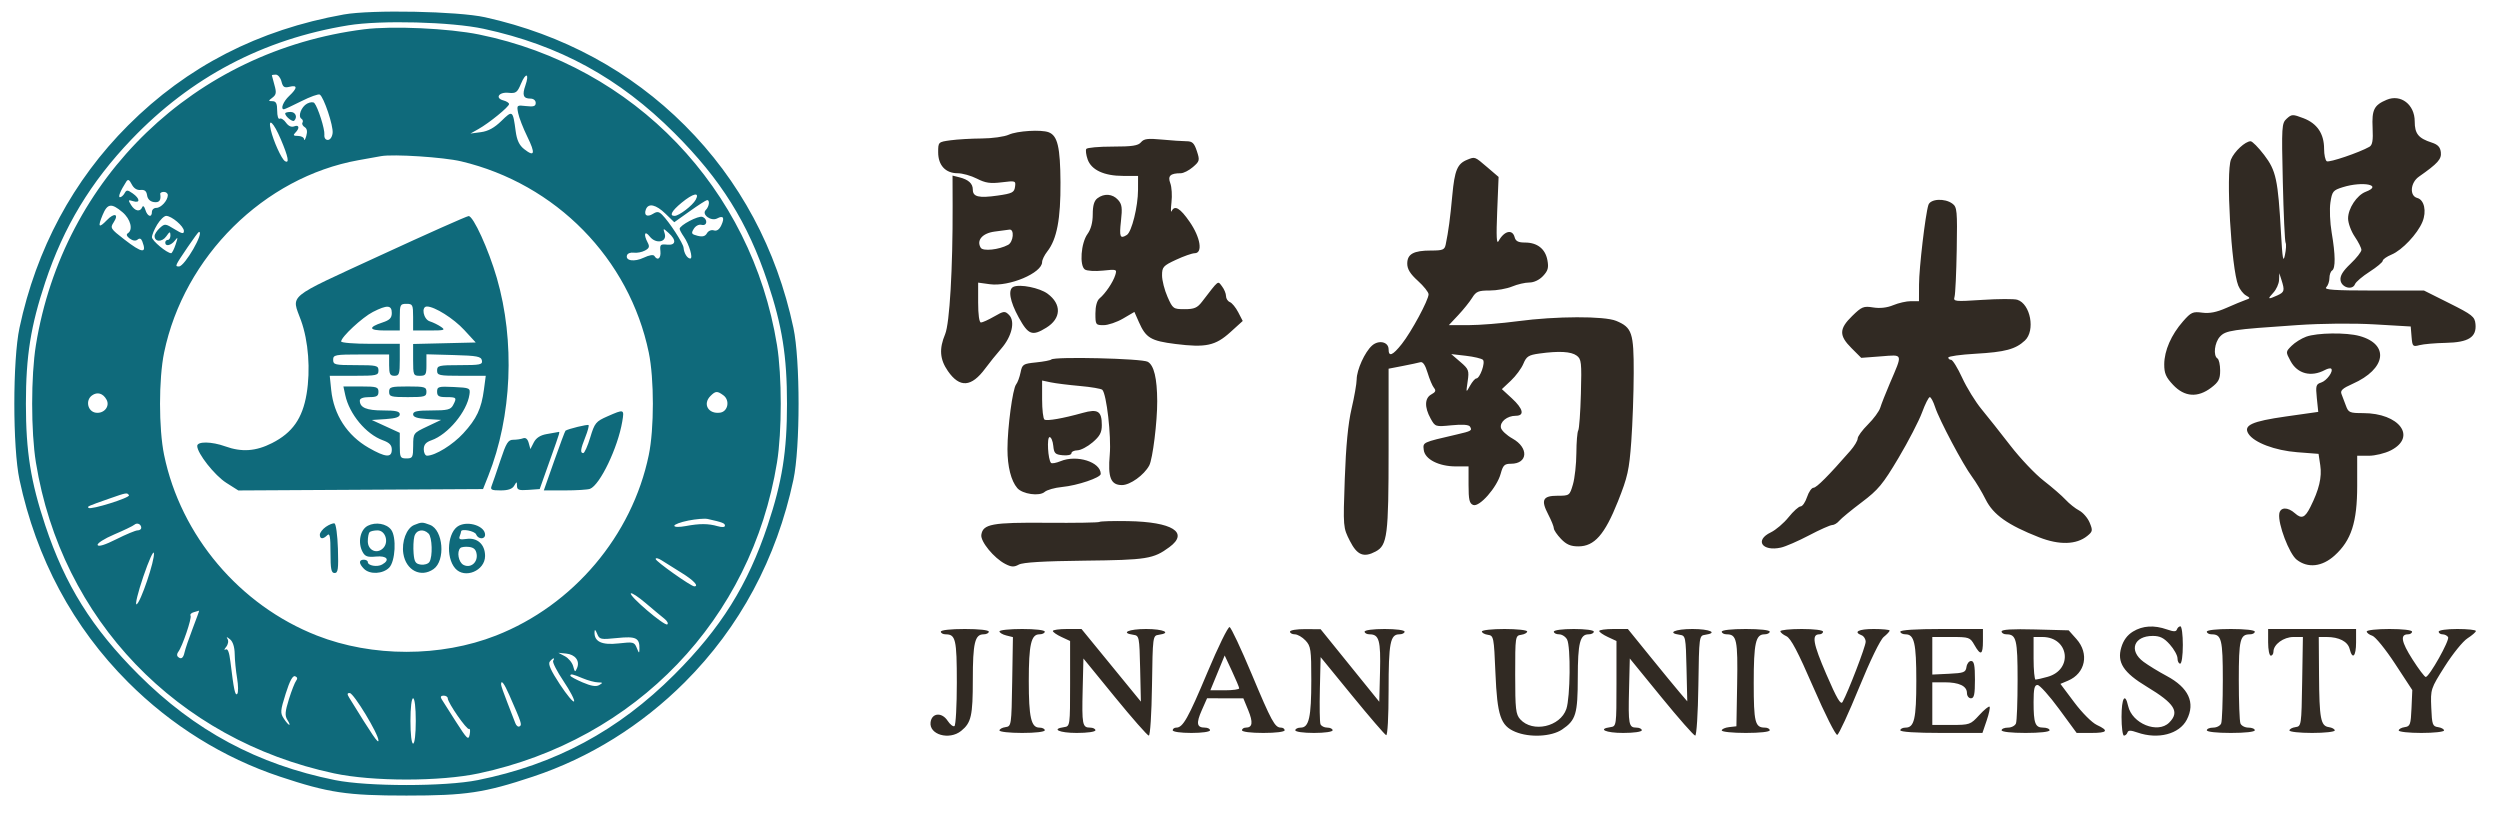 <svg xmlns="http://www.w3.org/2000/svg" width="938" height="306" viewBox="0 0 938 306" version="1.1"><path d="M 895.486 37.438 C 890.733 39.436, 889.874 41.157, 890.203 48.023 C 890.428 52.721, 890.136 54.434, 889 55.081 C 885.229 57.228, 873.916 61.066, 873.009 60.506 C 872.454 60.163, 872 58.065, 872 55.845 C 872 50.177, 869.404 46.320, 864.270 44.359 C 860.218 42.811, 859.856 42.820, 857.986 44.512 C 856.091 46.228, 856.025 47.291, 856.512 68.267 C 856.792 80.345, 857.264 90.618, 857.559 91.096 C 857.855 91.575, 857.738 93.661, 857.299 95.733 C 856.661 98.742, 856.366 97.085, 855.833 87.500 C 854.715 67.408, 853.984 64.008, 849.523 58.158 C 847.359 55.321, 845.067 53, 844.429 53 C 842.430 53, 838.322 56.808, 837.076 59.816 C 835.092 64.606, 837.170 100.716, 839.801 107.169 C 840.399 108.637, 841.702 110.295, 842.695 110.852 C 844.404 111.811, 844.393 111.902, 842.500 112.557 C 841.400 112.937, 838.168 114.279, 835.317 115.538 C 831.644 117.161, 829.007 117.677, 826.263 117.309 C 822.749 116.837, 822.085 117.139, 819.065 120.579 C 814.652 125.605, 812.049 131.555, 812.022 136.679 C 812.004 140.066, 812.638 141.534, 815.368 144.429 C 819.639 148.957, 824.592 149.311, 829.656 145.449 C 832.438 143.327, 833 142.244, 833 139.008 C 833 136.869, 832.550 134.840, 832 134.500 C 830.318 133.460, 830.887 128.499, 832.941 126.294 C 835.106 123.970, 837.272 123.648, 862 121.974 C 871.203 121.351, 882.984 121.244, 891 121.712 L 904.500 122.500 904.817 126.354 C 905.116 129.999, 905.279 130.169, 907.817 129.496 C 909.292 129.105, 913.715 128.721, 917.644 128.643 C 926.191 128.472, 929.284 126.509, 928.799 121.564 C 928.528 118.810, 927.608 118.079, 919 113.773 L 909.500 109.021 890.550 109.011 C 875.811 109.002, 871.867 108.733, 872.800 107.800 C 873.460 107.140, 874 105.592, 874 104.359 C 874 103.126, 874.450 101.840, 875 101.500 C 876.321 100.684, 876.265 95.587, 874.844 87.269 C 874.208 83.546, 873.995 78.468, 874.370 75.985 C 875.002 71.802, 875.343 71.380, 879.010 70.235 C 886.508 67.895, 894.235 69.439, 887.618 71.955 C 884.299 73.217, 881 78.204, 881 81.957 C 881 83.689, 882.125 86.762, 883.500 88.785 C 884.875 90.809, 886 93.053, 886 93.772 C 886 94.492, 884.164 96.827, 881.920 98.961 C 878.993 101.746, 877.933 103.500, 878.170 105.171 C 878.560 107.924, 882.671 109.020, 883.593 106.617 C 883.915 105.780, 886.388 103.676, 889.089 101.943 C 891.790 100.210, 894 98.365, 894 97.845 C 894 97.324, 895.500 96.271, 897.333 95.506 C 901.285 93.854, 907.020 87.779, 908.891 83.262 C 910.530 79.306, 909.595 74.968, 906.954 74.278 C 903.975 73.499, 904.352 68.548, 907.562 66.297 C 914.699 61.293, 916.106 59.725, 915.804 57.116 C 915.581 55.197, 914.674 54.233, 912.402 53.499 C 907.365 51.870, 906 50.172, 906 45.533 C 906 39.234, 900.777 35.213, 895.486 37.438 M 378.500 50.536 C 376.850 51.292, 372.300 51.930, 368.390 51.955 C 364.479 51.980, 359.191 52.286, 356.640 52.636 C 352.030 53.268, 352 53.297, 352 57.136 C 352 62.020, 354.762 65, 359.289 65 C 361.097 65, 364.360 65.914, 366.539 67.031 C 369.724 68.665, 371.545 68.934, 375.836 68.405 C 381.032 67.765, 381.163 67.810, 380.836 70.124 C 380.540 72.217, 379.762 72.605, 374.312 73.381 C 367.223 74.390, 365 73.859, 365 71.154 C 365 68.865, 363.385 67.386, 359.940 66.521 L 357.391 65.881 357.425 77.191 C 357.496 100.785, 356.298 121.351, 354.618 125.372 C 352.313 130.888, 352.606 134.825, 355.649 139.215 C 360.079 145.607, 364.463 145.302, 369.676 138.237 C 371.192 136.181, 373.885 132.839, 375.660 130.810 C 379.662 126.233, 380.979 120.550, 378.591 118.163 C 377.039 116.612, 376.663 116.652, 373.015 118.750 C 370.864 119.988, 368.630 121, 368.052 121 C 367.410 121, 367 118.086, 367 113.519 L 367 106.038 371.382 106.639 C 378.660 107.636, 391 102.413, 391 98.335 C 391 97.499, 391.877 95.700, 392.950 94.337 C 396.535 89.779, 397.984 82.176, 397.894 68.399 C 397.807 55.149, 396.804 50.906, 393.455 49.621 C 390.663 48.550, 381.632 49.102, 378.500 50.536 M 428.103 53.376 C 427.036 54.662, 424.815 55, 417.437 55 C 412.311 55, 407.872 55.398, 407.571 55.885 C 407.270 56.372, 407.500 58.136, 408.082 59.804 C 409.465 63.772, 414.255 66, 421.401 66 L 427 66 426.988 71.250 C 426.974 77.501, 424.621 86.990, 422.798 88.146 C 420.263 89.754, 419.909 88.928, 420.582 82.975 C 421.150 77.960, 420.964 76.618, 419.477 74.975 C 417.424 72.706, 414.283 72.469, 411.750 74.392 C 410.522 75.324, 410 77.116, 410 80.401 C 410 83.468, 409.323 86.015, 408.035 87.790 C 405.576 91.179, 404.953 99.697, 407.059 101.120 C 407.852 101.656, 410.895 101.840, 413.823 101.530 C 418.998 100.981, 419.126 101.028, 418.442 103.233 C 417.618 105.886, 414.750 110.133, 412.547 111.961 C 411.582 112.762, 411 114.893, 411 117.622 C 411 121.843, 411.111 122, 414.072 122 C 415.761 122, 419.053 120.881, 421.386 119.514 L 425.628 117.028 427.320 120.865 C 429.934 126.789, 431.801 127.906, 441.030 129.063 C 452.418 130.491, 456.015 129.716, 461.637 124.627 L 466.273 120.429 464.584 117.163 C 463.655 115.367, 462.244 113.647, 461.448 113.342 C 460.651 113.036, 460 112.020, 460 111.084 C 460 110.148, 459.325 108.509, 458.499 107.441 C 456.835 105.289, 457.491 104.783, 450.967 113.250 C 449.227 115.508, 448.065 116, 444.471 116 C 440.227 116, 440.031 115.859, 438.047 111.373 C 436.921 108.828, 436 105.207, 436 103.327 C 436 100.180, 436.417 99.714, 441.250 97.464 C 444.137 96.119, 447.288 95.015, 448.250 95.010 C 451.361 94.992, 450.429 89.140, 446.378 83.259 C 442.795 78.055, 440.713 76.827, 439.585 79.250 C 439.264 79.938, 439.244 78.436, 439.538 75.912 C 439.833 73.389, 439.633 70.165, 439.094 68.747 C 438.050 66.001, 439.100 65, 443.026 65 C 444.050 65, 446.101 63.957, 447.582 62.683 C 450.119 60.501, 450.205 60.152, 449.060 56.683 C 448.064 53.664, 447.363 52.999, 445.172 52.993 C 443.703 52.989, 439.564 52.708, 435.975 52.369 C 430.656 51.867, 429.201 52.053, 428.103 53.376 M 550.465 59.952 C 546.793 61.440, 545.780 63.863, 544.909 73.242 C 544.092 82.051, 543.465 86.726, 542.427 91.750 C 542.019 93.725, 541.344 94, 536.915 94 C 530.358 94, 528 95.301, 528 98.919 C 528 100.973, 529.115 102.775, 532 105.381 C 534.200 107.369, 536 109.638, 536 110.425 C 536 112.556, 529.563 124.501, 525.971 129.037 C 522.517 133.398, 521 134.018, 521 131.067 C 521 128.254, 517.309 127.418, 514.787 129.660 C 512.081 132.066, 509.050 138.746, 509.022 142.363 C 509.010 143.938, 508.145 148.888, 507.099 153.363 C 505.810 158.881, 504.992 167.358, 504.558 179.702 C 503.920 197.838, 503.927 197.923, 506.476 202.952 C 509.190 208.308, 511.662 209.322, 516.150 206.920 C 520.542 204.569, 521 200.960, 521 168.699 L 521 138.334 526.250 137.319 C 529.138 136.761, 532.135 136.123, 532.911 135.902 C 533.853 135.634, 534.758 136.952, 535.630 139.859 C 536.348 142.257, 537.430 144.813, 538.033 145.539 C 538.865 146.542, 538.631 147.127, 537.065 147.965 C 534.521 149.327, 534.402 152.756, 536.750 157.003 C 538.490 160.148, 538.537 160.164, 544.678 159.563 C 548.675 159.172, 551.094 159.343, 551.528 160.046 C 552.452 161.541, 552.135 161.729, 546.472 163.041 C 533.588 166.028, 533.854 165.903, 534.189 168.808 C 534.594 172.310, 539.827 174.996, 546.250 174.998 L 551 175 551 181.893 C 551 187.531, 551.319 188.910, 552.750 189.468 C 555.072 190.372, 561.650 182.891, 563.054 177.750 C 563.930 174.538, 564.484 174, 566.916 174 C 573.289 174, 573.660 167.990, 567.500 164.553 C 565.300 163.326, 563.339 161.492, 563.141 160.477 C 562.710 158.258, 565.508 156, 568.691 156 C 572.124 156, 571.553 153.407, 567.250 149.449 L 563.500 146.001 566.868 142.839 C 568.721 141.100, 570.838 138.239, 571.572 136.481 C 572.731 133.707, 573.527 133.200, 577.594 132.642 C 584.965 131.632, 589.456 131.882, 591.559 133.419 C 593.340 134.722, 593.471 135.899, 593.155 147.669 C 592.965 154.725, 592.515 160.949, 592.155 161.499 C 591.795 162.050, 591.480 165.875, 591.455 170 C 591.430 174.125, 590.850 179.412, 590.166 181.750 C 588.942 185.935, 588.854 186, 584.430 186 C 578.841 186, 578.052 187.568, 580.896 193.024 C 582.053 195.245, 583 197.586, 583 198.226 C 583 198.867, 584.209 200.653, 585.687 202.195 C 587.715 204.312, 589.313 205, 592.202 205 C 598.212 205, 602.086 200.599, 607.048 188.133 C 610.700 178.957, 611.276 176.373, 612.057 165.633 C 612.542 158.960, 612.953 147.413, 612.969 139.973 C 613.004 124.841, 612.345 122.878, 606.401 120.394 C 601.966 118.541, 583.791 118.599, 569.500 120.511 C 563.450 121.321, 555.146 121.987, 551.047 121.992 L 543.594 122 547.119 118.250 C 549.057 116.188, 551.409 113.263, 552.345 111.750 C 553.823 109.361, 554.684 109, 558.901 109 C 561.571 109, 565.371 108.325, 567.346 107.500 C 569.320 106.675, 572.222 106, 573.794 106 C 575.531 106, 577.551 105.042, 578.947 103.556 C 580.811 101.573, 581.119 100.447, 580.582 97.585 C 579.790 93.363, 576.776 91, 572.184 91 C 569.654 91, 568.682 90.501, 568.290 89 C 567.470 85.865, 564.366 86.603, 562.274 90.431 C 561.509 91.830, 561.363 88.786, 561.745 79.375 L 562.272 66.388 557.956 62.694 C 553.275 58.688, 553.437 58.747, 550.465 59.952 M 723.530 76.904 C 722.392 80.490, 720.039 100.495, 720.020 106.750 L 720 113 716.968 113 C 715.300 113, 712.326 113.672, 710.359 114.494 C 708.038 115.464, 705.393 115.767, 702.825 115.356 C 699.204 114.777, 698.534 115.050, 694.934 118.565 C 690.007 123.376, 689.951 125.884, 694.665 130.599 L 698.330 134.264 705.709 133.706 C 714.217 133.062, 713.984 132.334, 709 144 C 707.473 147.575, 705.887 151.608, 705.477 152.962 C 705.067 154.316, 702.991 157.145, 700.865 159.250 C 698.739 161.355, 697 163.727, 697 164.521 C 697 165.316, 695.763 167.383, 694.250 169.117 C 686.122 178.431, 681.574 183, 680.432 183 C 679.730 183, 678.635 184.575, 678 186.500 C 677.365 188.425, 676.280 190, 675.590 190 C 674.900 190, 672.866 191.828, 671.070 194.063 C 669.274 196.297, 666.274 198.855, 664.403 199.748 C 658.249 202.682, 661.128 207.009, 668.200 205.456 C 669.935 205.075, 674.671 203.016, 678.725 200.882 C 682.778 198.747, 686.694 197, 687.425 197 C 688.157 197, 689.351 196.282, 690.080 195.404 C 690.808 194.526, 694.599 191.403, 698.504 188.464 C 704.723 183.784, 706.439 181.716, 712.323 171.810 C 716.018 165.590, 719.992 157.912, 721.155 154.750 C 722.317 151.588, 723.623 149, 724.056 149 C 724.490 149, 725.389 150.688, 726.055 152.750 C 727.588 157.504, 736.556 174.415, 739.931 178.917 C 741.339 180.796, 743.633 184.621, 745.027 187.417 C 747.881 193.140, 753.324 196.989, 765.087 201.604 C 772.659 204.574, 779.059 204.392, 783.138 201.089 C 785.181 199.435, 785.255 199.029, 784.040 196.097 C 783.313 194.342, 781.544 192.295, 780.109 191.548 C 778.674 190.801, 776.375 188.972, 775 187.484 C 773.625 185.996, 769.922 182.784, 766.772 180.347 C 763.621 177.910, 758.014 171.998, 754.312 167.208 C 750.610 162.419, 745.723 156.250, 743.452 153.500 C 741.182 150.750, 737.925 145.463, 736.215 141.750 C 734.504 138.037, 732.631 135, 732.053 135 C 731.474 135, 731 134.618, 731 134.151 C 731 133.684, 735.613 133.040, 741.250 132.721 C 752.322 132.094, 756.246 131.041, 759.750 127.759 C 763.715 124.045, 761.851 114.040, 756.901 112.469 C 755.735 112.099, 749.833 112.119, 743.786 112.514 C 733.349 113.196, 732.820 113.138, 733.343 111.366 C 733.647 110.340, 734.017 102.366, 734.167 93.647 C 734.417 79.020, 734.290 77.685, 732.528 76.397 C 729.639 74.284, 724.266 74.587, 723.530 76.904 M 373.108 86.900 C 368.546 87.523, 366.277 90.211, 367.982 92.971 C 368.832 94.346, 374.809 93.708, 378.232 91.876 C 380.236 90.803, 380.678 85.918, 378.750 86.150 C 378.063 86.233, 375.524 86.570, 373.108 86.900 M 855.100 105.061 C 855.045 106.470, 854.082 108.608, 852.961 109.811 C 850.636 112.307, 850.874 112.470, 854.453 110.839 C 857.135 109.617, 857.291 109.030, 856 105 L 855.199 102.500 855.100 105.061 M 380.250 107.610 C 378.105 108.565, 378.870 113.010, 382.231 119.123 C 385.835 125.679, 387.293 126.218, 392.580 122.950 C 398.189 119.484, 398.387 114.141, 393.053 110.197 C 390.090 108.006, 382.709 106.515, 380.250 107.610 M 865.276 126.326 C 863.502 126.972, 861.038 128.514, 859.800 129.753 C 857.560 131.996, 857.558 132.024, 859.421 135.482 C 862 140.272, 867.127 141.596, 872.336 138.817 C 873.345 138.279, 874.394 138.061, 874.667 138.333 C 875.610 139.276, 872.993 142.867, 870.872 143.541 C 868.962 144.147, 868.798 144.749, 869.275 149.377 L 869.808 154.538 857.702 156.257 C 844.850 158.082, 841.610 159.573, 843.610 162.743 C 845.696 166.050, 853.569 169.029, 861.923 169.674 L 869.921 170.290 870.563 174.570 C 871.235 179.051, 870.128 183.718, 866.844 190.250 C 864.814 194.289, 863.554 194.800, 861.079 192.590 C 858.333 190.138, 855.539 190.226, 855.177 192.776 C 854.640 196.561, 858.898 207.774, 861.713 209.989 C 865.886 213.271, 871.239 212.682, 875.954 208.422 C 882.209 202.771, 884.423 195.927, 884.420 182.250 L 884.417 171 888.748 171 C 891.131 171, 894.855 170.095, 897.024 168.988 C 906.907 163.946, 900.259 155, 886.630 155 C 881.610 155, 881.120 154.791, 880.200 152.250 C 879.653 150.738, 878.899 148.749, 878.526 147.830 C 878 146.535, 878.931 145.682, 882.674 144.027 C 895.273 138.455, 896.633 129.213, 885.315 126.071 C 880.353 124.693, 869.378 124.832, 865.276 126.326 M 547.902 135.775 C 551.080 138.504, 551.262 138.986, 550.664 143.098 C 550.030 147.460, 550.037 147.475, 551.544 144.750 C 552.380 143.238, 553.445 142, 553.911 142 C 555.266 142, 557.398 135.996, 556.394 135.006 C 555.902 134.521, 553.025 133.838, 550 133.488 L 544.500 132.853 547.902 135.775 M 394.450 134.883 C 394.135 135.198, 391.559 135.691, 388.726 135.978 C 383.867 136.470, 383.537 136.684, 382.915 139.744 C 382.552 141.528, 381.799 143.553, 381.242 144.244 C 379.949 145.846, 378 160.436, 378 168.510 C 378 175.045, 379.356 180.424, 381.684 183.126 C 383.650 185.407, 390.004 186.299, 391.954 184.569 C 392.804 183.814, 395.750 182.981, 398.500 182.717 C 404.259 182.165, 413 179.210, 413 177.816 C 413 173.346, 404.030 170.502, 397.918 173.034 C 396.278 173.713, 394.673 174.006, 394.351 173.684 C 393.196 172.530, 392.717 164, 393.807 164 C 394.393 164, 395.014 165.463, 395.187 167.250 C 395.462 170.108, 395.892 170.538, 398.750 170.813 C 400.576 170.989, 402 170.661, 402 170.063 C 402 169.479, 403.012 168.982, 404.250 168.959 C 405.488 168.937, 408.053 167.592, 409.950 165.970 C 412.668 163.646, 413.400 162.276, 413.400 159.510 C 413.400 154.256, 411.944 153.321, 406.244 154.915 C 398.836 156.986, 392.862 158.033, 391.889 157.431 C 391.400 157.129, 391 153.707, 391 149.827 L 391 142.773 394.250 143.458 C 396.038 143.835, 400.951 144.449, 405.169 144.822 C 409.386 145.195, 413.176 145.840, 413.591 146.256 C 415.180 147.849, 416.991 163.647, 416.379 170.586 C 415.622 179.168, 416.758 182, 420.958 182 C 424.037 182, 429.255 178.251, 431.199 174.642 C 432.489 172.248, 434.231 158.174, 434.188 150.500 C 434.140 141.889, 432.981 137.066, 430.643 135.743 C 428.450 134.501, 395.612 133.721, 394.450 134.883 M 412.508 195.825 C 412.244 196.089, 403.359 196.234, 392.764 196.147 C 372.194 195.978, 368.780 196.608, 368.193 200.676 C 367.832 203.183, 372.944 209.403, 377.157 211.581 C 379.473 212.779, 380.445 212.827, 382.259 211.836 C 383.794 210.998, 391.559 210.533, 406.914 210.359 C 430.363 210.095, 432.731 209.718, 438.750 205.289 C 446.231 199.786, 439.922 195.813, 423.244 195.523 C 417.603 195.426, 412.772 195.561, 412.508 195.825 M 453.046 252.217 C 445.759 269.578, 443.832 273, 441.345 273 C 440.605 273, 440 273.450, 440 274 C 440 274.571, 443 275, 447 275 C 451 275, 454 274.571, 454 274 C 454 273.450, 453.127 273, 452.059 273 C 449.024 273, 448.735 271.389, 450.892 266.512 L 452.888 262 459.694 262.004 L 466.500 262.007 468.333 266.465 C 470.220 271.054, 469.955 273, 467.441 273 C 466.648 273, 466 273.450, 466 274 C 466 274.583, 469.333 275, 474 275 C 478.667 275, 482 274.583, 482 274 C 482 273.450, 481.380 273, 480.622 273 C 478.332 273, 477.126 270.795, 469.612 252.862 C 465.642 243.385, 461.922 235.474, 461.347 235.282 C 460.771 235.090, 457.036 242.711, 453.046 252.217 M 800.304 236.956 C 798.160 238.264, 796.717 240.211, 795.919 242.877 C 794.218 248.553, 796.681 252.344, 805.537 257.684 C 815.971 263.977, 817.907 267.093, 813.884 271.116 C 809.593 275.407, 799.926 271.492, 798.472 264.874 C 797.328 259.663, 796 261.878, 796 269 C 796 272.850, 796.413 276, 796.917 276 C 797.421 276, 798.008 275.475, 798.222 274.834 C 798.518 273.947, 799.408 273.947, 801.954 274.834 C 809.683 277.528, 817.678 275.456, 820.483 270.033 C 823.779 263.659, 821.181 258.019, 812.916 253.608 C 809.937 252.018, 806.038 249.633, 804.250 248.308 C 798.610 244.126, 800.585 238.600, 807.720 238.600 C 810.436 238.600, 811.918 239.344, 814.127 241.816 C 815.707 243.584, 817 245.924, 817 247.016 C 817 248.107, 817.450 249, 818 249 C 818.571 249, 819 246, 819 242 C 819 238.150, 818.587 235, 818.083 235 C 817.579 235, 816.992 235.525, 816.778 236.166 C 816.482 237.053, 815.592 237.053, 813.046 236.166 C 808.192 234.474, 803.943 234.737, 800.304 236.956 M 353 237 C 353 237.550, 353.810 238, 354.800 238 C 358.566 238, 359 239.876, 359 256.141 C 359 264.799, 358.599 272.130, 358.109 272.432 C 357.620 272.735, 356.466 271.834, 355.546 270.430 C 353.387 267.135, 349.650 267.435, 349.155 270.944 C 348.492 275.641, 356.175 277.839, 360.633 274.228 C 364.413 271.166, 365 268.581, 365 255 C 365 241.257, 365.773 238, 369.035 238 C 370.116 238, 371 237.550, 371 237 C 371 236.407, 367.333 236, 362 236 C 356.667 236, 353 236.407, 353 237 M 375 236.892 C 375 237.382, 376.136 238.068, 377.524 238.417 L 380.048 239.050 379.774 255.775 C 379.504 272.263, 379.468 272.505, 377.250 272.820 C 376.012 272.995, 375 273.558, 375 274.070 C 375 274.581, 378.825 275, 383.500 275 C 388.500 275, 392 274.588, 392 274 C 392 273.450, 391.089 273, 389.975 273 C 386.873 273, 386 269.155, 386 255.500 C 386 241.845, 386.873 238, 389.975 238 C 391.089 238, 392 237.550, 392 237 C 392 236.412, 388.500 236, 383.500 236 C 378.825 236, 375 236.401, 375 236.892 M 395.022 236.750 C 395.034 237.162, 396.496 238.175, 398.272 239 L 401.500 240.500 401.500 256.500 C 401.500 272.331, 401.476 272.503, 399.250 272.820 C 394.247 273.530, 397.450 275, 404 275 C 408 275, 411 274.571, 411 274 C 411 273.450, 410.086 273, 408.969 273 C 406.116 273, 405.897 271.865, 406.217 258.725 L 406.500 247.066 418.307 261.533 C 424.801 269.490, 430.529 276, 431.035 276 C 431.554 276, 432.075 267.808, 432.228 257.250 C 432.498 238.661, 432.519 238.497, 434.750 238.180 C 439.753 237.470, 436.550 236, 430 236 C 423.450 236, 420.247 237.470, 425.250 238.180 C 427.427 238.490, 427.509 238.901, 427.782 250.875 L 428.064 263.249 416.920 249.625 L 405.777 236 400.388 236 C 397.425 236, 395.010 236.338, 395.022 236.750 M 484 237 C 484 237.550, 484.822 238, 485.826 238 C 486.830 238, 488.630 239.042, 489.826 240.314 C 491.821 242.438, 492 243.668, 492 255.249 C 492 269.148, 491.137 273, 488.025 273 C 486.911 273, 486 273.450, 486 274 C 486 274.571, 489 275, 493 275 C 497 275, 500 274.571, 500 274 C 500 273.450, 499.086 273, 497.969 273 C 496.851 273, 495.711 272.411, 495.435 271.692 C 495.159 270.972, 495.061 265.021, 495.217 258.466 L 495.500 246.548 507.334 261.024 C 513.843 268.986, 519.580 275.650, 520.084 275.833 C 520.616 276.027, 521 268.977, 521 259.018 C 521 241.218, 521.618 238, 525.035 238 C 526.116 238, 527 237.550, 527 237 C 527 236.422, 523.833 236, 519.500 236 C 515.167 236, 512 236.422, 512 237 C 512 237.550, 512.845 238, 513.878 238 C 517.445 238, 518.080 240.284, 517.784 252.042 L 517.500 263.297 506.500 249.692 L 495.500 236.086 489.750 236.043 C 486.555 236.019, 484 236.444, 484 237 M 556 236.930 C 556 237.442, 557.013 238.005, 558.250 238.180 C 560.428 238.490, 560.519 238.947, 561.086 252.500 C 561.758 268.539, 563.018 272.274, 568.534 274.579 C 573.894 276.818, 582.084 276.418, 586.088 273.720 C 591.275 270.224, 591.969 267.925, 591.985 254.184 C 592.001 241.228, 592.809 238, 596.035 238 C 597.116 238, 598 237.550, 598 237 C 598 236.422, 594.833 236, 590.500 236 C 586.167 236, 583 236.422, 583 237 C 583 237.550, 583.884 238, 584.965 238 C 586.045 238, 587.395 238.870, 587.965 239.934 C 589.372 242.564, 589.173 261.661, 587.694 266 C 585.406 272.708, 575.054 275.028, 570.387 269.878 C 568.718 268.036, 568.500 266.101, 568.500 253.148 C 568.500 238.719, 568.534 238.495, 570.750 238.180 C 571.987 238.005, 573 237.442, 573 236.930 C 573 236.419, 569.175 236, 564.500 236 C 559.825 236, 556 236.419, 556 236.930 M 600.022 236.750 C 600.034 237.162, 601.496 238.175, 603.272 239 L 606.500 240.500 606.500 256.500 C 606.500 272.331, 606.476 272.503, 604.250 272.820 C 599.247 273.530, 602.450 275, 609 275 C 613 275, 616 274.571, 616 274 C 616 273.450, 615.086 273, 613.969 273 C 611.116 273, 610.897 271.865, 611.217 258.725 L 611.500 247.066 623.307 261.533 C 629.801 269.490, 635.529 276, 636.035 276 C 636.554 276, 637.075 267.808, 637.228 257.250 C 637.498 238.661, 637.519 238.497, 639.750 238.180 C 644.753 237.470, 641.550 236, 635 236 C 628.450 236, 625.247 237.470, 630.250 238.180 C 632.426 238.490, 632.509 238.903, 632.781 250.820 L 633.063 263.141 630.226 259.820 C 628.665 257.994, 623.650 251.887, 619.081 246.250 L 610.774 236 605.387 236 C 602.424 236, 600.010 236.338, 600.022 236.750 M 646 237 C 646 237.550, 646.845 238, 647.878 238 C 651.619 238, 652.063 240.124, 651.776 256.634 L 651.500 272.500 648.750 272.816 C 647.237 272.990, 646 273.553, 646 274.066 C 646 274.580, 650.050 275, 655 275 C 660.333 275, 664 274.593, 664 274 C 664 273.450, 663.190 273, 662.200 273 C 658.484 273, 658 271.070, 658 256.234 C 658 241.265, 658.723 238, 662.035 238 C 663.116 238, 664 237.550, 664 237 C 664 236.407, 660.333 236, 655 236 C 649.667 236, 646 236.407, 646 237 M 668 236.839 C 668 237.301, 669.013 238.140, 670.250 238.704 C 671.910 239.461, 674.567 244.500, 680.377 257.906 C 684.710 267.903, 688.745 275.918, 689.345 275.718 C 689.944 275.519, 693.616 267.572, 697.504 258.060 C 701.710 247.769, 705.469 240.039, 706.786 238.972 C 708.004 237.986, 709 236.914, 709 236.590 C 709 236.265, 706.300 236, 703 236 C 697.314 236, 695.216 237.101, 698.500 238.362 C 699.325 238.678, 700 239.777, 700 240.803 C 700 242.516, 693.425 259.631, 691.327 263.380 C 690.642 264.604, 689.183 262.115, 685.244 252.996 C 680.248 241.432, 679.644 238, 682.607 238 C 683.373 238, 684 237.550, 684 237 C 684 236.417, 680.667 236, 676 236 C 671.600 236, 668 236.378, 668 236.839 M 713 237 C 713 237.550, 713.884 238, 714.965 238 C 718.245 238, 719 241.272, 719 255.500 C 719 269.728, 718.245 273, 714.965 273 C 713.884 273, 713 273.450, 713 274 C 713 274.623, 718.802 275, 728.406 275 L 743.812 275 745.403 270.330 C 746.278 267.762, 746.764 265.431, 746.483 265.150 C 746.202 264.869, 744.456 266.295, 742.601 268.320 C 739.322 271.899, 739.036 272, 732.115 272 L 725 272 725 264 L 725 256 729.566 256 C 735.084 256, 738 257.395, 738 260.035 C 738 261.116, 738.675 262, 739.500 262 C 740.690 262, 741 260.556, 741 255 C 741 249.596, 740.674 248, 739.570 248 C 738.783 248, 737.995 249.012, 737.820 250.250 C 737.533 252.271, 736.864 252.530, 731.250 252.798 L 725 253.095 725 246.048 L 725 239 732.047 239 C 738.827 239, 739.157 239.113, 740.797 241.994 C 743.158 246.144, 744 245.752, 744 240.500 L 744 236 728.500 236 C 718.833 236, 713 236.376, 713 237 M 751 236.918 C 751 237.513, 751.810 238, 752.800 238 C 756.530 238, 757 239.917, 757 255.118 C 757 263.213, 756.727 270.548, 756.393 271.418 C 756.059 272.288, 754.709 273, 753.393 273 C 752.077 273, 751 273.450, 751 274 C 751 274.593, 754.667 275, 760 275 C 765.333 275, 769 274.593, 769 274 C 769 273.450, 767.923 273, 766.607 273 C 763.594 273, 763 271.423, 763 263.418 C 763 258.430, 763.328 257, 764.474 257 C 765.285 257, 768.921 261.050, 772.554 266 L 779.160 275 784.580 275 C 790.762 275, 791.367 274.155, 786.728 272 C 784.910 271.155, 781.222 267.463, 778.284 263.545 L 773.069 256.590 775.906 255.397 C 782.456 252.643, 783.963 245.230, 779.084 239.766 L 776.169 236.500 763.584 236.168 C 755.024 235.943, 751 236.183, 751 236.918 M 828 237 C 828 237.550, 828.810 238, 829.800 238 C 833.530 238, 834 239.917, 834 255.118 C 834 263.213, 833.727 270.548, 833.393 271.418 C 833.059 272.288, 831.709 273, 830.393 273 C 829.077 273, 828 273.450, 828 274 C 828 274.593, 831.667 275, 837 275 C 842.333 275, 846 274.593, 846 274 C 846 273.450, 844.923 273, 843.607 273 C 842.291 273, 840.941 272.288, 840.607 271.418 C 840.273 270.548, 840 263.213, 840 255.118 C 840 239.917, 840.470 238, 844.200 238 C 845.190 238, 846 237.550, 846 237 C 846 236.407, 842.333 236, 837 236 C 831.667 236, 828 236.407, 828 237 M 851 241 C 851 243.750, 851.450 246, 852 246 C 852.550 246, 853 245.325, 853 244.500 C 853 241.786, 856.811 239, 860.524 239 L 864.048 239 863.774 255.750 C 863.504 272.264, 863.468 272.504, 861.250 272.820 C 860.013 272.995, 859 273.558, 859 274.070 C 859 274.581, 862.825 275, 867.500 275 C 872.175 275, 876 274.581, 876 274.070 C 876 273.558, 875.006 272.995, 873.791 272.820 C 870.712 272.374, 870.215 269.742, 870.100 253.250 L 870 239 872.935 239 C 877.597 239, 880.886 240.699, 881.580 243.465 C 882.642 247.693, 884 246.309, 884 241 L 884 236 867.500 236 L 851 236 851 241 M 888 236.933 C 888 237.446, 888.938 238.163, 890.084 238.527 C 891.236 238.892, 895.061 243.602, 898.631 249.051 L 905.093 258.914 904.797 265.707 C 904.527 271.884, 904.296 272.529, 902.250 272.820 C 901.013 272.995, 900 273.558, 900 274.070 C 900 274.581, 903.825 275, 908.500 275 C 913.175 275, 917 274.581, 917 274.070 C 917 273.558, 915.987 272.995, 914.750 272.820 C 912.694 272.528, 912.475 271.896, 912.212 265.500 C 911.928 258.564, 911.974 258.422, 917.300 250 C 920.256 245.325, 924.080 240.600, 925.799 239.500 C 927.517 238.400, 928.940 237.162, 928.961 236.750 C 928.983 236.338, 925.850 236, 922 236 C 918 236, 915 236.429, 915 237 C 915 237.550, 915.648 238, 916.441 238 C 917.234 238, 918.173 238.470, 918.528 239.045 C 919.214 240.156, 911.448 254, 910.139 254 C 909.715 254, 907.461 251.010, 905.132 247.356 C 900.960 240.812, 900.460 238, 903.469 238 C 904.311 238, 905 237.550, 905 237 C 905 236.412, 901.500 236, 896.500 236 C 891.825 236, 888 236.420, 888 236.933 M 763 247 C 763 251.400, 763.337 254.997, 763.750 254.994 C 764.163 254.991, 766.192 254.519, 768.259 253.945 C 777.936 251.258, 776.310 239, 766.277 239 L 763 239 763 247 M 456.811 252.467 L 454.122 259 459.561 259 C 462.552 259, 464.978 258.663, 464.951 258.250 C 464.924 257.837, 463.686 254.898, 462.201 251.717 L 459.500 245.934 456.811 252.467" stroke="none" fill="#312a23" fill-rule="evenodd"/><path d="M 129 5.432 C 96.921 11.172, 70.184 24.918, 48.051 47.051 C 27.424 67.678, 13.621 93.410, 7.312 123 C 4.733 135.097, 4.733 167.903, 7.312 180 C 13.621 209.590, 27.424 235.322, 48.051 255.949 C 64.291 272.189, 83.808 284.331, 105.012 291.386 C 123.317 297.476, 130.152 298.500, 152.500 298.500 C 174.848 298.500, 181.683 297.476, 199.988 291.386 C 221.192 284.331, 240.709 272.189, 256.949 255.949 C 277.576 235.322, 291.379 209.590, 297.688 180 C 300.267 167.903, 300.267 135.097, 297.688 123 C 291.379 93.410, 277.576 67.678, 256.949 47.051 C 236.625 26.727, 211.150 12.936, 182 6.475 C 171.807 4.216, 139.366 3.578, 129 5.432 M 130.668 9.501 C 98.746 14.706, 71.647 28.972, 49.321 52.326 C 34.011 68.340, 23.895 85.091, 16.979 105.879 C 11.513 122.309, 9.718 133.585, 9.718 151.500 C 9.718 169.415, 11.513 180.691, 16.979 197.121 C 24.431 219.520, 34.486 235.611, 51.938 253.062 C 73.023 274.147, 96.648 286.836, 125.730 292.695 C 137.977 295.162, 167.023 295.162, 179.270 292.695 C 208.352 286.836, 231.977 274.147, 253.062 253.062 C 270.514 235.611, 280.569 219.520, 288.021 197.121 C 293.487 180.691, 295.282 169.415, 295.282 151.500 C 295.282 133.585, 293.487 122.309, 288.021 105.879 C 280.569 83.480, 270.514 67.389, 253.062 49.938 C 232.358 29.233, 209.905 16.958, 181.500 10.815 C 169.372 8.192, 142.896 7.508, 130.668 9.501 M 136.609 10.991 C 73.097 19.020, 23.674 66.574, 13.473 129.470 C 11.596 141.043, 11.596 161.957, 13.473 173.530 C 23.017 232.375, 66.362 277.579, 125.312 290.162 C 139.833 293.262, 165.167 293.262, 179.688 290.162 C 238.638 277.579, 281.983 232.375, 291.527 173.530 C 293.404 161.957, 293.404 141.043, 291.527 129.470 C 281.990 70.669, 238.021 24.824, 179.780 12.955 C 168.321 10.620, 147.159 9.657, 136.609 10.991 M 102 28.257 C 102 28.398, 102.439 30.044, 102.975 31.914 C 103.779 34.716, 103.647 35.546, 102.225 36.626 C 100.594 37.865, 100.596 37.938, 102.250 37.968 C 103.583 37.992, 104 38.848, 104 41.559 C 104 43.516, 104.419 44.859, 104.932 44.542 C 105.444 44.226, 106.506 44.884, 107.291 46.006 C 108.191 47.290, 109.327 47.812, 110.360 47.415 C 112.275 46.681, 112.531 48.069, 110.800 49.800 C 109.867 50.733, 110.089 51, 111.800 51 C 113.010 51, 114.045 51.563, 114.100 52.250 C 114.155 52.938, 114.524 52.375, 114.922 51 C 115.405 49.328, 115.199 48.231, 114.301 47.689 C 113.562 47.242, 113.200 46.486, 113.495 46.008 C 113.791 45.529, 113.618 44.882, 113.110 44.568 C 111.677 43.682, 113.029 40.055, 115.232 38.876 C 116.323 38.292, 117.542 38.194, 117.942 38.657 C 119.289 40.218, 121.917 48.482, 121.707 50.500 C 121.583 51.703, 122.098 52.500, 123 52.500 C 123.868 52.500, 124.626 51.413, 124.800 49.921 C 125.115 47.212, 121.513 36.435, 119.975 35.485 C 119.482 35.180, 116.374 36.297, 113.068 37.966 C 109.762 39.634, 106.819 41, 106.529 41 C 105.125 41, 106.270 38.095, 108.500 36 C 111.642 33.048, 111.689 31.789, 108.628 32.557 C 106.681 33.046, 106.139 32.690, 105.609 30.576 C 105.253 29.159, 104.295 28, 103.481 28 C 102.666 28, 102 28.115, 102 28.257 M 195.470 31.417 C 194.087 34.729, 193.568 35.106, 190.791 34.821 C 187.176 34.449, 185.604 36.822, 188.895 37.683 C 190.053 37.986, 191 38.601, 191 39.050 C 191 40.070, 183.515 46.173, 179.500 48.425 L 176.500 50.109 180.422 49.589 C 183.166 49.226, 185.484 47.957, 188.138 45.365 C 192.313 41.288, 192.433 41.375, 193.482 49.222 C 193.938 52.630, 194.827 54.506, 196.675 55.959 C 200.609 59.053, 200.968 57.628, 197.851 51.285 C 196.288 48.103, 194.743 44.123, 194.417 42.441 C 193.836 39.433, 193.887 39.388, 197.413 39.800 C 200.217 40.127, 201 39.867, 201 38.609 C 201 37.683, 200.176 37, 199.059 37 C 196.344 37, 195.849 35.733, 197.128 32.064 C 198.711 27.521, 197.324 26.980, 195.470 31.417 M 107 42.571 C 107 43.675, 109.769 45.898, 110.381 45.286 C 111.716 43.950, 110.897 42, 109 42 C 107.900 42, 107 42.257, 107 42.571 M 101.602 48.750 C 102.563 52.883, 105.625 59.650, 106.887 60.430 C 108.679 61.538, 108.191 58.937, 105.353 52.250 C 102.638 45.855, 100.454 43.817, 101.602 48.750 M 143 58.578 C 141.625 58.823, 137.800 59.509, 134.500 60.102 C 99.097 66.468, 69.021 96.243, 61.573 132.300 C 59.534 142.172, 59.534 160.828, 61.573 170.700 C 67.832 201.002, 89.917 227.103, 118.913 238.466 C 139.684 246.606, 165.316 246.606, 186.087 238.466 C 215.083 227.103, 237.168 201.002, 243.427 170.700 C 245.466 160.828, 245.466 142.172, 243.427 132.300 C 236.146 97.050, 208.576 68.955, 173 60.530 C 166.446 58.978, 147.631 57.754, 143 58.578 M 47.369 68.162 C 45.173 71.586, 44.197 74, 45.010 74 C 45.500 74, 46.277 73.328, 46.737 72.506 C 47.475 71.186, 47.831 71.193, 49.786 72.563 C 52.581 74.521, 52.676 76.349, 49.937 75.480 C 48.059 74.884, 47.991 75.013, 49.177 76.913 C 50.638 79.251, 52.569 79.639, 53.349 77.750 C 53.662 76.993, 54.135 77.387, 54.549 78.750 C 55.319 81.282, 57 81.797, 57 79.500 C 57 78.675, 57.738 78, 58.640 78 C 60.419 78, 62.917 75.259, 62.968 73.250 C 62.986 72.563, 62.325 72, 61.500 72 C 60.675 72, 60.053 72.338, 60.118 72.750 C 60.501 75.170, 59.777 76.107, 57.750 75.820 C 56.312 75.615, 55.386 74.696, 55.184 73.274 C 54.957 71.679, 54.265 71.111, 52.745 71.274 C 51.384 71.419, 50.194 70.661, 49.425 69.162 C 48.504 67.363, 48.029 67.132, 47.369 68.162 M 255.728 76.073 C 252.012 79.136, 251.016 81, 253.096 81 C 254.773 81, 259.877 77.099, 261.037 74.930 C 262.640 71.936, 260.077 72.487, 255.728 76.073 M 258.744 79.284 L 252.987 83.380 249.696 80.190 C 246.131 76.735, 243.284 76.097, 242.345 78.543 C 241.488 80.778, 242.793 81.611, 244.996 80.234 C 246.527 79.279, 247.207 79.350, 248.454 80.597 C 251.144 83.287, 256.358 91.320, 256.479 92.961 C 256.628 94.991, 257.877 97, 258.989 97 C 260.148 97, 258.576 91.661, 256.579 88.809 C 255.711 87.569, 255 86.242, 255 85.859 C 255 84.526, 262.061 80.809, 263.525 81.371 C 265.651 82.187, 265.400 84.915, 263.250 84.363 C 262.231 84.102, 260.999 84.728, 260.301 85.862 C 259.249 87.571, 259.423 87.889, 261.726 88.467 C 263.598 88.937, 264.608 88.665, 265.249 87.519 C 265.756 86.614, 266.880 86.142, 267.824 86.438 C 268.931 86.785, 269.885 86.137, 270.633 84.531 C 271.960 81.680, 271.393 80.719, 269.104 81.944 C 266.802 83.176, 263.120 80.480, 264.804 78.796 C 266.126 77.474, 266.430 74.946, 265.250 75.094 C 264.837 75.146, 261.910 77.032, 258.744 79.284 M 38.500 80.654 C 36.598 85.207, 37.052 85.767, 40.089 82.611 C 42.903 79.687, 44.720 80.252, 42.652 83.408 C 41.266 85.524, 41.455 85.831, 46.605 89.815 C 53.381 95.058, 55.187 95.256, 53.383 90.556 C 52.974 89.489, 52.385 89.266, 51.630 89.892 C 50.901 90.497, 49.848 90.362, 48.687 89.513 C 47.548 88.680, 47.272 87.950, 47.940 87.537 C 50.037 86.241, 49.008 82.184, 45.923 79.589 C 41.790 76.111, 40.310 76.323, 38.500 80.654 M 58.989 84.250 C 57.899 86.037, 57.009 88.175, 57.011 89 C 57.013 90.317, 62.636 95, 64.214 95 C 64.539 95, 65.292 93.537, 65.888 91.750 C 66.820 88.957, 66.783 88.746, 65.626 90.250 C 64.160 92.155, 62 92.602, 62 91 C 62 90.450, 62.450 90, 63 90 C 63.550 90, 63.976 89.213, 63.948 88.250 C 63.903 86.761, 63.667 86.826, 62.367 88.688 C 60.814 90.910, 58 90.820, 58 88.548 C 58 87.867, 58.878 86.515, 59.952 85.544 C 61.823 83.850, 62.050 83.868, 65.452 85.970 C 68.313 87.739, 69 87.871, 69 86.654 C 69 84.915, 64.396 81, 62.350 81 C 61.592 81, 60.079 82.463, 58.989 84.250 M 142.500 95.915 C 106.892 112.349, 109.349 110.326, 112.943 120.253 C 115.725 127.936, 116.548 138.823, 115.029 147.830 C 113.478 157.024, 109.716 162.369, 102.064 166.250 C 95.968 169.342, 90.707 169.707, 84.500 167.471 C 79.382 165.627, 74 165.554, 74 167.329 C 74 170.086, 80.550 178.393, 84.899 181.151 L 89.423 184.020 135.329 183.760 L 181.235 183.500 183.220 178.500 C 192.077 156.183, 193.291 128.032, 186.419 104.319 C 183.303 93.564, 177.560 80.976, 175.815 81.073 C 175.092 81.114, 160.100 87.793, 142.500 95.915 M 249.395 87.626 C 250.402 90.865, 246.085 91.711, 243.772 88.728 C 241.890 86.301, 241.354 87.924, 243.013 91.024 C 243.818 92.529, 243.606 93.141, 241.973 94.014 C 240.845 94.618, 238.968 94.975, 237.804 94.806 C 236.639 94.638, 235.494 95.062, 235.260 95.749 C 234.540 97.861, 238 98.370, 241.553 96.676 C 243.590 95.705, 245.160 95.451, 245.521 96.034 C 246.725 97.981, 248.068 96.924, 247.788 94.250 C 247.530 91.790, 247.790 91.530, 250.250 91.788 C 253.621 92.141, 253.906 90.119, 250.867 87.405 C 248.758 85.521, 248.742 85.524, 249.395 87.626 M 70.392 92.750 C 65.598 99.833, 65.521 100.006, 67.167 99.973 C 69.323 99.930, 76.773 87, 74.642 87 C 74.444 87, 72.532 89.588, 70.392 92.750 M 150 119 L 150 124 144.441 124 C 138.360 124, 137.995 122.817, 143.514 120.995 C 146.219 120.103, 147 119.302, 147 117.422 C 147 114.420, 145.243 114.325, 139.919 117.041 C 135.932 119.075, 128 126.449, 128 128.121 C 128 128.604, 132.950 129, 139 129 L 150 129 150 135 C 150 140.333, 149.778 141, 148 141 C 146.333 141, 146 140.333, 146 137 L 146 133 135.500 133 C 125.667 133, 125 133.127, 125 135 C 125 136.843, 125.667 137, 133.500 137 C 141.333 137, 142 137.157, 142 139 C 142 140.854, 141.333 141, 132.860 141 L 123.720 141 124.276 146.387 C 125.229 155.623, 130.278 163.398, 138.313 168.006 C 144.667 171.651, 147 171.837, 147 168.701 C 147 166.999, 146.127 166.086, 143.638 165.186 C 137.341 162.909, 131.077 155.384, 129.541 148.250 L 128.841 145 135.421 145 C 141.333 145, 142 145.203, 142 147 C 142 148.619, 141.333 149, 138.500 149 C 136.295 149, 135 149.481, 135 150.300 C 135 152.934, 137.506 154, 143.700 154 C 148.532 154, 150 154.337, 150 155.448 C 150 156.484, 148.508 156.993, 144.750 157.239 L 139.500 157.582 144.750 159.989 L 150 162.397 150 167.198 C 150 171.653, 150.180 172, 152.500 172 C 154.812 172, 155.002 171.644, 155.024 167.250 C 155.047 162.512, 155.060 162.494, 160.274 160.026 L 165.500 157.551 160.250 157.223 C 156.485 156.988, 155 156.486, 155 155.448 C 155 154.323, 156.552 154, 161.965 154 C 167.827 154, 169.093 153.694, 169.965 152.066 C 171.494 149.209, 171.326 149, 167.500 149 C 164.639 149, 164 148.626, 164 146.952 C 164 145.075, 164.521 144.929, 170.250 145.202 C 176.277 145.489, 176.487 145.589, 176.146 147.994 C 175.232 154.430, 168.087 163.028, 161.844 165.204 C 159.783 165.923, 159 166.857, 159 168.598 C 159 169.919, 159.563 170.990, 160.250 170.978 C 163.354 170.923, 169.872 166.897, 173.826 162.591 C 178.840 157.131, 180.618 153.361, 181.572 146.168 L 182.258 141 173.129 141 C 164.667 141, 164 140.854, 164 139 C 164 137.156, 164.667 137, 172.573 137 C 180.199 137, 181.110 136.807, 180.812 135.250 C 180.523 133.742, 179.060 133.461, 170.238 133.215 L 160 132.930 160 136.965 C 160 140.602, 159.754 141, 157.500 141 C 155.113 141, 155 140.731, 155 135.032 L 155 129.063 166.750 128.782 L 178.500 128.500 174.169 123.800 C 170.195 119.488, 163.063 115, 160.184 115 C 157.935 115, 158.858 119.821, 161.250 120.567 C 162.488 120.953, 164.388 121.884, 165.473 122.635 C 167.233 123.853, 166.777 124, 161.223 124 L 155 124 155 119 C 155 114.333, 154.833 114, 152.500 114 C 150.167 114, 150 114.333, 150 119 M 146 147 C 146 148.810, 146.667 149, 153 149 C 159.333 149, 160 148.810, 160 147 C 160 145.190, 159.333 145, 153 145 C 146.667 145, 146 145.190, 146 147 M 34.502 148.375 C 31.969 150.227, 32.902 154.416, 35.944 154.845 C 39.013 155.278, 41.332 152.489, 39.989 149.980 C 38.690 147.552, 36.502 146.912, 34.502 148.375 M 266.571 148.571 C 263.541 151.602, 265.772 155.454, 270.195 154.827 C 273.168 154.405, 273.954 150.170, 271.404 148.306 C 269.108 146.627, 268.481 146.662, 266.571 148.571 M 227.867 156.236 C 223.566 158.127, 223.107 158.694, 221.459 164.137 C 220.482 167.361, 219.305 170, 218.842 170 C 217.611 170, 217.801 168.539, 219.625 163.979 C 220.519 161.745, 221.059 159.725, 220.824 159.491 C 220.468 159.134, 213.196 160.903, 212.177 161.594 C 211.999 161.715, 210.095 166.806, 207.946 172.907 L 204.038 184 211.937 184 C 216.282 184, 220.527 183.735, 221.371 183.411 C 225.104 181.979, 231.811 167.997, 233.467 158.194 C 234.267 153.459, 234.221 153.443, 227.867 156.236 M 205.026 162.882 C 202.703 163.295, 201.130 164.328, 200.276 166 L 199 168.500 198.369 166.193 C 197.963 164.712, 197.218 164.086, 196.287 164.443 C 195.489 164.750, 193.820 165, 192.577 165 C 190.646 165, 189.942 166.129, 187.744 172.750 C 186.328 177.012, 184.859 181.287, 184.478 182.250 C 183.888 183.743, 184.382 184, 187.843 184 C 190.652 184, 192.214 183.462, 192.920 182.250 C 193.882 180.598, 193.941 180.601, 193.970 182.307 C 193.995 183.812, 194.713 184.063, 198.248 183.807 L 202.497 183.500 206.222 173 C 210.497 160.948, 210.215 161.962, 209.250 162.132 C 208.838 162.204, 206.937 162.542, 205.026 162.882 M 41 187.080 C 32.705 189.996, 32.676 190.009, 33.233 190.566 C 34.057 191.390, 48.946 186.722, 48.386 185.816 C 47.732 184.757, 47.491 184.798, 41 187.080 M 258.250 195.317 C 255.363 195.894, 253 196.772, 253 197.270 C 253 197.793, 254.796 197.841, 257.250 197.383 C 262.535 196.397, 265.714 196.408, 269.250 197.426 C 270.933 197.910, 272 197.832, 272 197.225 C 272 196.311, 271.102 195.964, 265.500 194.716 C 264.400 194.471, 261.137 194.741, 258.250 195.317 M 50.410 196.885 C 49.910 197.327, 46.508 198.965, 42.850 200.524 C 39.124 202.112, 36.392 203.857, 36.636 204.493 C 36.917 205.226, 39.405 204.454, 43.656 202.314 C 47.278 200.491, 50.862 199, 51.620 199 C 52.379 199, 53 198.577, 53 198.059 C 53 196.664, 51.453 195.963, 50.410 196.885 M 122.250 197.678 C 121.013 198.539, 120 199.864, 120 200.622 C 120 202.319, 121.204 202.396, 122.800 200.800 C 123.733 199.867, 124 201.311, 124 207.300 C 124 213.561, 124.287 215, 125.538 215 C 126.830 215, 127.029 213.539, 126.788 205.831 C 126.629 200.788, 126.050 196.538, 125.500 196.387 C 124.950 196.235, 123.487 196.816, 122.250 197.678 M 138 197.263 C 135.137 198.732, 134.162 203.566, 136.027 207.051 C 136.964 208.801, 137.891 209.125, 141.087 208.820 C 145.222 208.426, 146.472 210.077, 143.358 211.820 C 141.514 212.851, 138 212.237, 138 210.883 C 138 210.398, 137.325 210, 136.500 210 C 134.559 210, 134.589 211.446, 136.571 213.429 C 138.755 215.613, 143.608 215.392, 146 213 C 148.340 210.660, 148.824 201.461, 146.750 198.746 C 144.988 196.439, 140.943 195.754, 138 197.263 M 155.409 196.972 C 152.530 198.137, 150.614 203.222, 151.341 207.767 C 152.342 214.015, 157.914 216.849, 162.662 213.524 C 167.226 210.328, 166.307 198.828, 161.337 196.938 C 158.468 195.847, 158.188 195.849, 155.409 196.972 M 172.247 197.200 C 167.972 199.303, 167.092 208.995, 170.789 213.250 C 174.338 217.334, 182 214.155, 182 208.598 C 182 204.255, 179.100 201.612, 174.996 202.214 C 172.635 202.560, 172.041 202.335, 172.457 201.251 C 172.756 200.473, 173 199.648, 173 199.418 C 173 198.231, 178.146 199.218, 178.638 200.500 C 179.361 202.382, 182 202.478, 182 200.622 C 182 197.478, 175.977 195.365, 172.247 197.200 M 138.667 199.667 C 138.300 200.033, 138 201.578, 138 203.099 C 138 206.491, 141.403 208.025, 143.741 205.687 C 146.007 203.421, 144.623 199, 141.648 199 C 140.375 199, 139.033 199.300, 138.667 199.667 M 155.449 201.345 C 155.126 202.635, 155.005 205.448, 155.180 207.595 C 155.446 210.838, 155.905 211.557, 157.887 211.837 C 159.200 212.023, 160.655 211.573, 161.122 210.837 C 162.391 208.834, 162.172 201.572, 160.800 200.200 C 158.821 198.221, 156.087 198.806, 155.449 201.345 M 172.713 205.621 C 171.315 207.018, 172.031 210.946, 173.862 211.926 C 176.493 213.334, 179.290 211.098, 178.845 207.944 C 178.597 206.187, 177.786 205.417, 175.963 205.204 C 174.567 205.041, 173.104 205.229, 172.713 205.621 M 53.776 216.317 C 51.754 222.266, 50.608 226.964, 51.229 226.757 C 52.681 226.273, 58.148 210.134, 57.752 207.500 C 57.587 206.400, 55.798 210.367, 53.776 216.317 M 246 209.738 C 246 210.611, 259.256 220, 260.488 220 C 262.379 220, 260.212 217.687, 255.750 214.943 C 252.863 213.167, 249.488 211.052, 248.250 210.242 C 247.012 209.433, 246 209.206, 246 209.738 M 236.703 222.630 C 235.849 223.485, 249.277 234.947, 250.354 234.281 C 250.859 233.969, 250.357 232.991, 249.238 232.107 C 248.120 231.223, 244.972 228.599, 242.244 226.275 C 239.515 223.952, 237.022 222.311, 236.703 222.630 M 72.738 229.692 C 71.769 229.945, 71.212 230.534, 71.501 231.002 C 72.049 231.888, 68.374 242.686, 66.876 244.592 C 66.404 245.193, 66.313 245.980, 66.675 246.342 C 67.890 247.557, 68.763 247.016, 69.245 244.750 C 69.508 243.512, 70.890 239.463, 72.317 235.750 C 73.743 232.037, 74.818 229.052, 74.705 229.116 C 74.592 229.180, 73.707 229.439, 72.738 229.692 M 223.063 237.179 C 222.928 240.764, 225.822 242.119, 232.094 241.410 C 237.638 240.783, 238.024 240.880, 238.922 243.123 C 239.757 245.211, 239.879 245.257, 239.921 243.500 C 240.021 239.339, 238.642 238.658, 231.578 239.382 C 225.317 240.023, 224.908 239.936, 224.042 237.780 C 223.395 236.169, 223.108 235.992, 223.063 237.179 M 85.394 239.794 C 85.829 240.516, 85.582 241.815, 84.836 242.736 C 84.087 243.660, 84.008 244.079, 84.656 243.691 C 85.446 243.218, 86.013 244.662, 86.448 248.249 C 87.728 258.828, 88.225 261.174, 89.007 260.346 C 89.447 259.881, 89.427 257.250, 88.963 254.500 C 88.499 251.750, 88.092 247.643, 88.060 245.372 C 88.022 242.760, 87.379 240.741, 86.308 239.872 C 85.051 238.852, 84.816 238.832, 85.394 239.794 M 211.957 246.223 C 213.308 246.934, 214.709 248.637, 215.069 250.008 C 215.664 252.269, 215.798 252.325, 216.521 250.614 C 217.646 247.952, 215.812 245.551, 212.399 245.215 L 209.500 244.929 211.957 246.223 M 206.263 248.250 C 205.568 249.134, 206.682 251.628, 210.068 256.771 C 212.702 260.770, 215.101 263.646, 215.399 263.163 C 215.697 262.680, 213.919 259.270, 211.448 255.585 C 208.976 251.899, 207.216 248.460, 207.536 247.942 C 208.392 246.556, 207.406 246.795, 206.263 248.250 M 107.193 260.266 C 105.164 266.707, 105.105 267.511, 106.510 269.655 C 108.351 272.465, 109.540 272.838, 107.806 270.062 C 106.831 268.500, 106.949 266.993, 108.410 262.312 C 109.408 259.115, 110.635 255.990, 111.138 255.367 C 111.719 254.645, 111.572 254.050, 110.732 253.727 C 109.824 253.379, 108.721 255.416, 107.193 260.266 M 214 253.536 C 214 253.830, 216.064 254.956, 218.586 256.037 C 221.833 257.429, 223.658 257.719, 224.836 257.032 C 226.287 256.185, 226.227 256.057, 224.372 256.030 C 223.202 256.014, 220.629 255.325, 218.654 254.500 C 214.760 252.873, 214 252.715, 214 253.536 M 188 256.828 C 188 257.283, 189.058 260.320, 190.351 263.578 C 191.645 266.835, 192.991 270.316, 193.344 271.313 C 193.697 272.311, 194.424 272.856, 194.959 272.526 C 195.925 271.928, 195.742 271.372, 191.076 260.750 C 189.130 256.318, 188 254.878, 188 256.828 M 131.008 261.750 C 139.826 276.067, 141.994 279.240, 141.997 277.830 C 142.001 275.380, 132.721 260.053, 131.215 260.025 C 130.246 260.006, 130.195 260.431, 131.008 261.750 M 165.645 262.250 C 166.065 262.938, 168.509 266.786, 171.077 270.803 C 175.282 277.380, 175.795 277.855, 176.229 275.583 C 176.494 274.196, 176.384 273.263, 175.984 273.510 C 175.187 274.003, 168 263.655, 168 262.015 C 168 261.457, 167.298 261, 166.441 261 C 165.453 261, 165.162 261.458, 165.645 262.250 M 154 270.500 C 154 275.500, 154.412 279, 155 279 C 155.588 279, 156 275.500, 156 270.500 C 156 265.500, 155.588 262, 155 262 C 154.412 262, 154 265.500, 154 270.500" stroke="none" fill="#0f6a7b" fill-rule="evenodd"/><path d="" stroke="none" fill="#342c24" fill-rule="evenodd"/><path d="" stroke="none" fill="#0c6c7c" fill-rule="evenodd"/></svg>